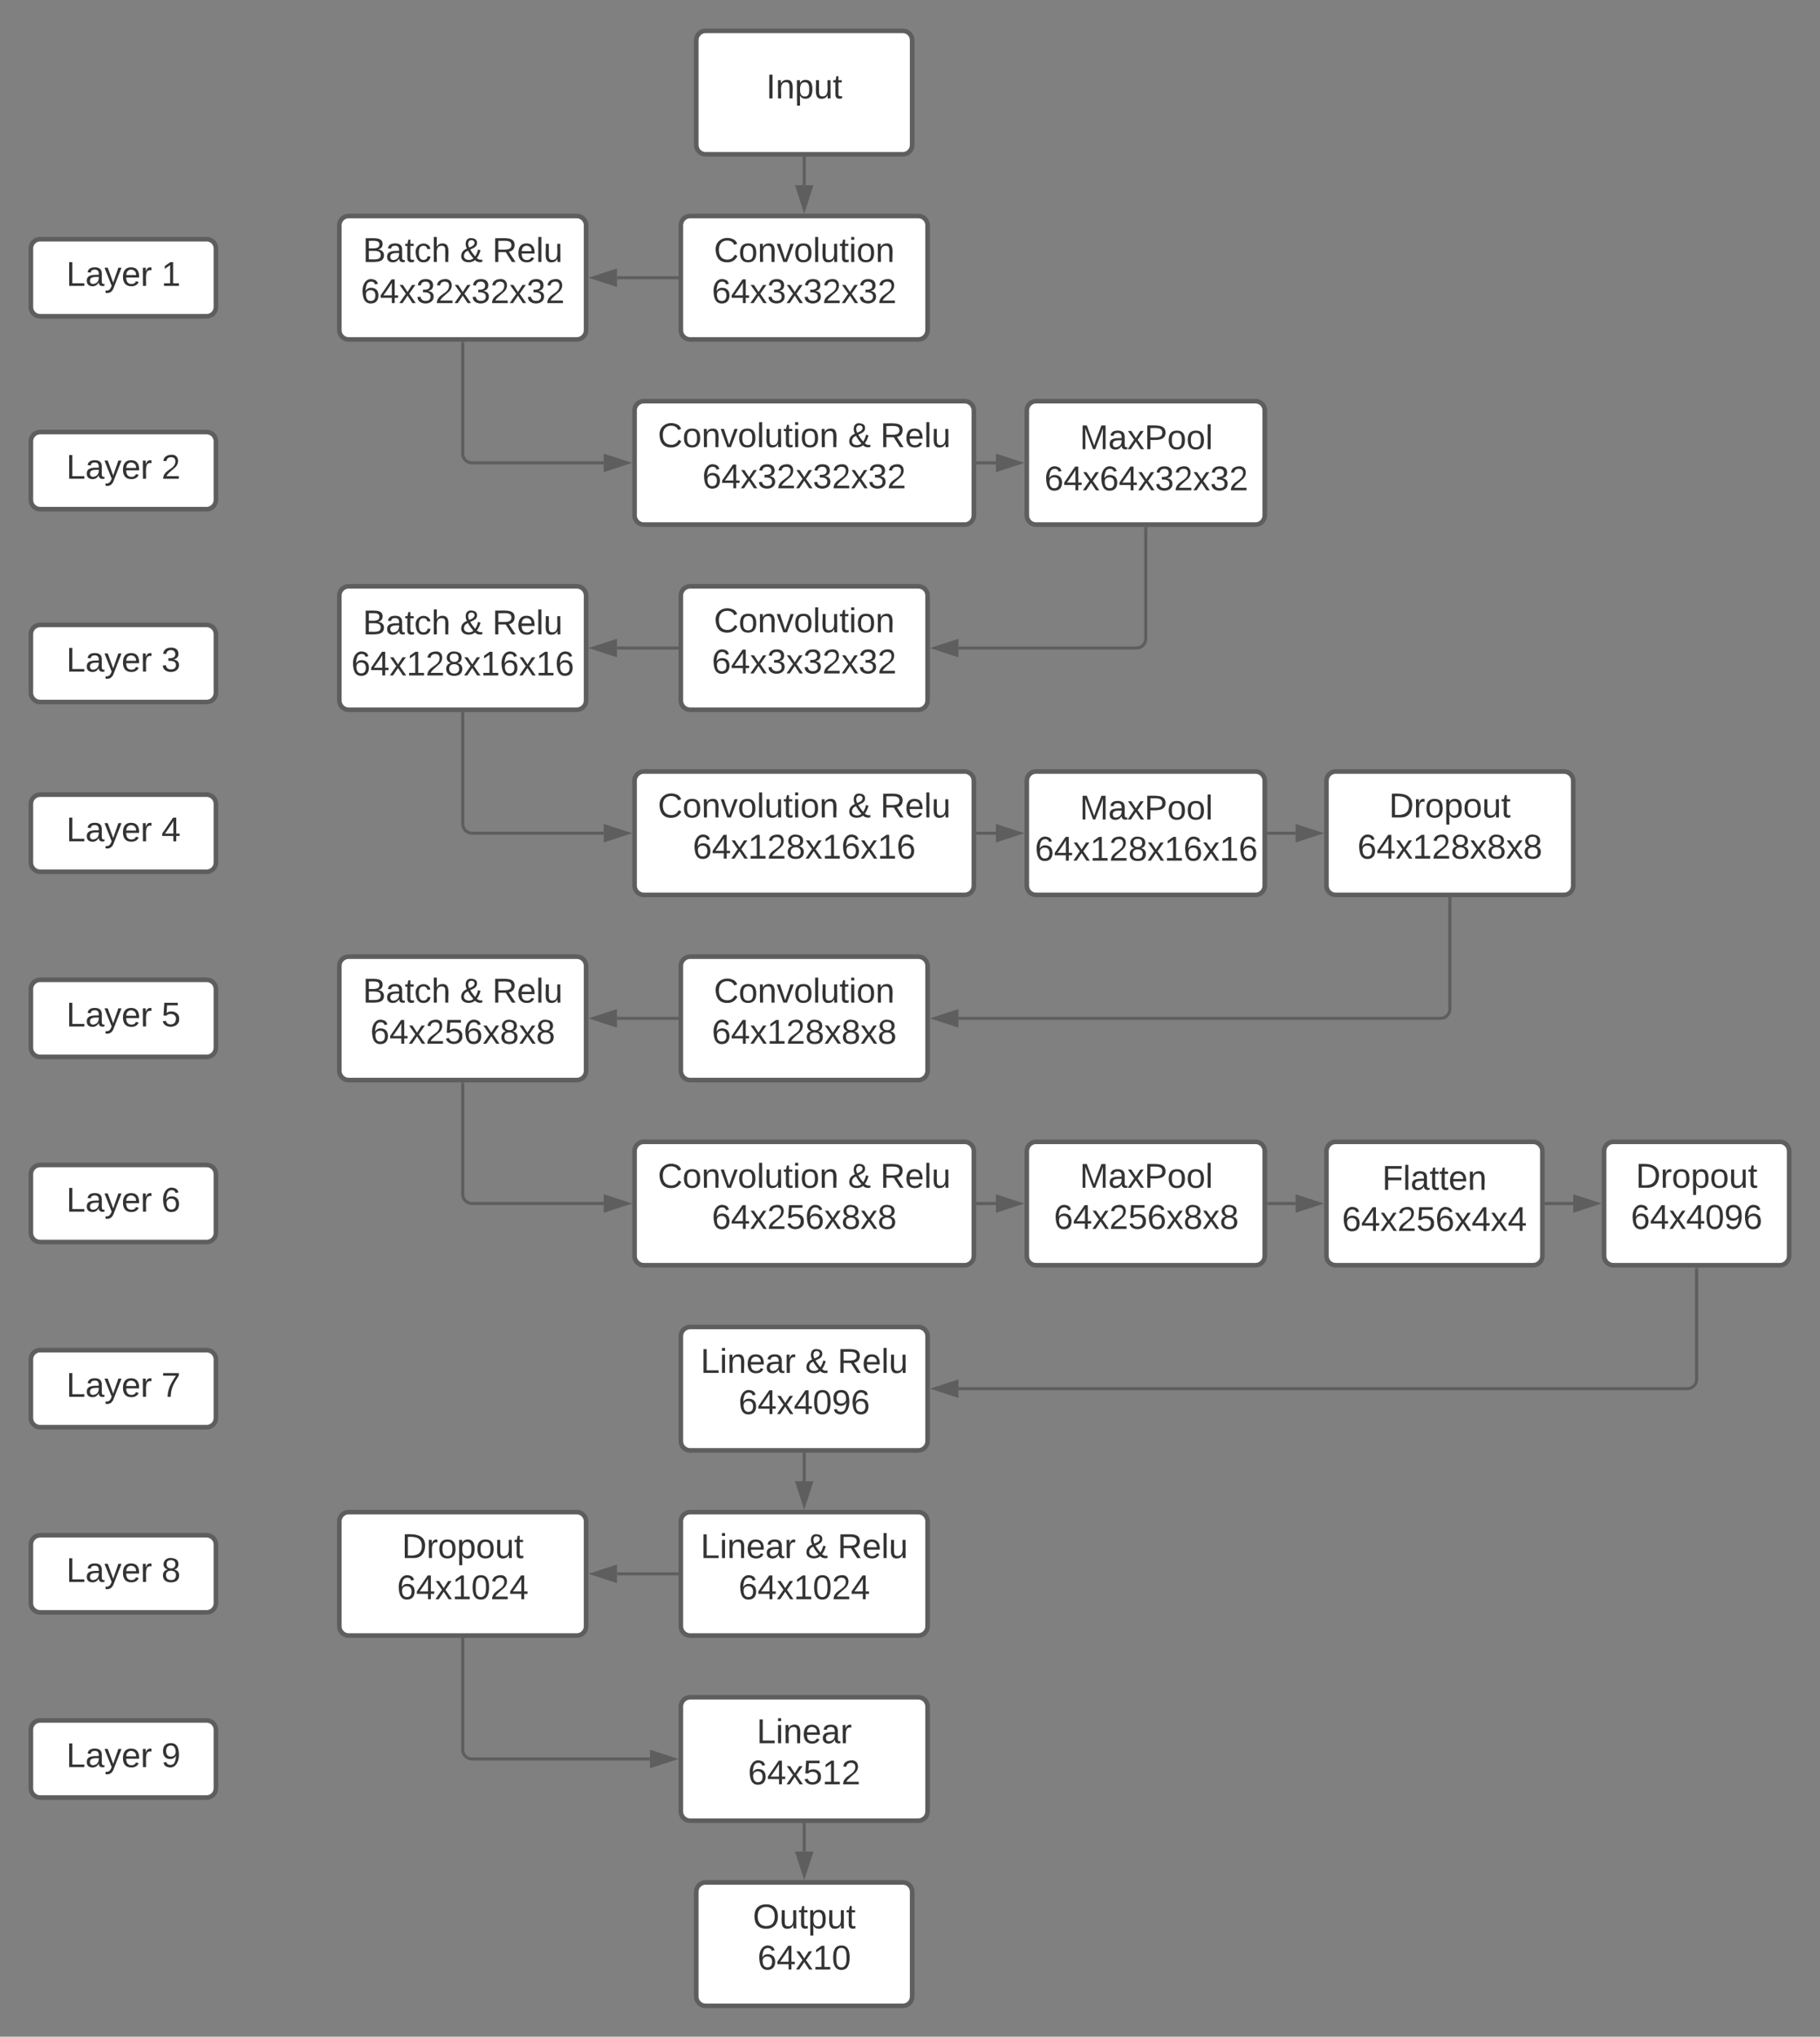 <svg xmlns="http://www.w3.org/2000/svg" xmlns:xlink="http://www.w3.org/1999/xlink" xmlns:lucid="lucid" width="1180" height="1320"><rect width="100%" height="100%" fill="#808080" stroke="none"/><g transform="translate(-71.417 -20)" lucid:page-tab-id="0_0"><path d="M522.83 46c0-3.3 2.7-6 6-6h128c3.32 0 6 2.7 6 6v68c0 3.3-2.68 6-6 6h-128c-3.3 0-6-2.7-6-6z" stroke="#5e5e5e" stroke-width="3" fill="#fff"/><use xlink:href="#a" transform="matrix(1,0,0,1,534.835,52) translate(33.309 31.778)"/><path d="M512.83 166c0-3.3 2.7-6 6-6h148c3.32 0 6 2.7 6 6v68c0 3.3-2.68 6-6 6h-148c-3.3 0-6-2.7-6-6z" stroke="#5e5e5e" stroke-width="3" fill="#fff"/><use xlink:href="#b" transform="matrix(1,0,0,1,524.835,172) translate(9.451 17.778)"/><use xlink:href="#c" transform="matrix(1,0,0,1,524.835,172) translate(8.123 44.444)"/><path d="M291.42 166c0-3.3 2.68-6 6-6h148c3.3 0 6 2.7 6 6v68c0 3.3-2.7 6-6 6h-148c-3.32 0-6-2.7-6-6z" stroke="#5e5e5e" stroke-width="3" fill="#fff"/><use xlink:href="#d" transform="matrix(1,0,0,1,303.417,172) translate(3.247 17.778)"/><use xlink:href="#e" transform="matrix(1,0,0,1,303.417,172) translate(66.21 17.778)"/><use xlink:href="#f" transform="matrix(1,0,0,1,303.417,172) translate(87.198 17.778)"/><use xlink:href="#g" transform="matrix(1,0,0,1,303.417,172) translate(1.951 44.444)"/><path d="M482.83 286c0-3.3 2.7-6 6-6h208c3.32 0 6 2.7 6 6v68c0 3.3-2.68 6-6 6h-208c-3.3 0-6-2.7-6-6z" stroke="#5e5e5e" stroke-width="3" fill="#fff"/><use xlink:href="#h" transform="matrix(1,0,0,1,494.835,292) translate(3.093 17.778)"/><use xlink:href="#e" transform="matrix(1,0,0,1,494.835,292) translate(126.364 17.778)"/><use xlink:href="#f" transform="matrix(1,0,0,1,494.835,292) translate(147.352 17.778)"/><use xlink:href="#g" transform="matrix(1,0,0,1,494.835,292) translate(31.951 44.444)"/><path d="M737.13 286c0-3.3 2.68-6 6-6h142.3c3.3 0 6 2.7 6 6v68c0 3.3-2.7 6-6 6h-142.3c-3.32 0-6-2.7-6-6z" stroke="#5e5e5e" stroke-width="3" fill="#fff"/><use xlink:href="#i" transform="matrix(1,0,0,1,749.126,292) translate(22.352 19.111)"/><use xlink:href="#j" transform="matrix(1,0,0,1,749.126,292) translate(-0.549 45.778)"/><path d="M592.83 122.5V140" stroke="#5e5e5e" stroke-width="2" fill="none"/><path d="M593.83 122.53h-2v-1.03h2z" fill="#5e5e5e"/><path d="M592.83 155.26L588.2 141h9.27z" stroke="#5e5e5e" stroke-width="2" fill="#5e5e5e"/><path d="M510.33 200h-38.9" stroke="#5e5e5e" stroke-width="2" fill="none"/><path d="M511.33 201h-1.02v-2h1.03z" fill="#5e5e5e"/><path d="M456.15 200l14.27-4.64v9.28z" stroke="#5e5e5e" stroke-width="2" fill="#5e5e5e"/><path d="M371.42 242.5V314c0 3.3 2.68 6 6 6h85.4" stroke="#5e5e5e" stroke-width="2" fill="none"/><path d="M372.42 242.53h-2v-1.03h2z" fill="#5e5e5e"/><path d="M478.1 320l-14.27 4.64v-9.28z" stroke="#5e5e5e" stroke-width="2" fill="#5e5e5e"/><path d="M291.42 406c0-3.3 2.68-6 6-6h148c3.3 0 6 2.7 6 6v68c0 3.3-2.7 6-6 6h-148c-3.32 0-6-2.7-6-6z" stroke="#5e5e5e" stroke-width="3" fill="#fff"/><use xlink:href="#d" transform="matrix(1,0,0,1,303.417,412) translate(3.247 19.111)"/><use xlink:href="#e" transform="matrix(1,0,0,1,303.417,412) translate(66.21 19.111)"/><use xlink:href="#f" transform="matrix(1,0,0,1,303.417,412) translate(87.198 19.111)"/><use xlink:href="#k" transform="matrix(1,0,0,1,303.417,412) translate(-4.222 45.778)"/><path d="M482.83 526c0-3.3 2.7-6 6-6h208c3.32 0 6 2.7 6 6v68c0 3.3-2.68 6-6 6h-208c-3.3 0-6-2.7-6-6z" stroke="#5e5e5e" stroke-width="3" fill="#fff"/><use xlink:href="#h" transform="matrix(1,0,0,1,494.835,532) translate(3.093 17.778)"/><use xlink:href="#e" transform="matrix(1,0,0,1,494.835,532) translate(126.364 17.778)"/><use xlink:href="#f" transform="matrix(1,0,0,1,494.835,532) translate(147.352 17.778)"/><use xlink:href="#k" transform="matrix(1,0,0,1,494.835,532) translate(25.778 44.444)"/><path d="M371.42 482.5V554c0 3.3 2.68 6 6 6h85.4" stroke="#5e5e5e" stroke-width="2" fill="none"/><path d="M372.42 482.53h-2v-1.03h2z" fill="#5e5e5e"/><path d="M478.1 560l-14.27 4.64v-9.28z" stroke="#5e5e5e" stroke-width="2" fill="#5e5e5e"/><path d="M737.13 526c0-3.3 2.68-6 6-6h142.3c3.3 0 6 2.7 6 6v68c0 3.3-2.7 6-6 6h-142.3c-3.32 0-6-2.7-6-6z" stroke="#5e5e5e" stroke-width="3" fill="#fff"/><use xlink:href="#i" transform="matrix(1,0,0,1,749.126,532) translate(22.352 19.111)"/><use xlink:href="#k" transform="matrix(1,0,0,1,749.126,532) translate(-6.722 45.778)"/><path d="M931.42 526c0-3.3 2.68-6 6-6h148c3.3 0 6 2.7 6 6v68c0 3.3-2.7 6-6 6h-148c-3.32 0-6-2.7-6-6z" stroke="#5e5e5e" stroke-width="3" fill="#fff"/><use xlink:href="#l" transform="matrix(1,0,0,1,943.417,532) translate(28.556 17.778)"/><use xlink:href="#m" transform="matrix(1,0,0,1,943.417,532) translate(8.123 44.444)"/><path d="M512.83 406c0-3.3 2.7-6 6-6h148c3.32 0 6 2.7 6 6v68c0 3.3-2.68 6-6 6h-148c-3.3 0-6-2.7-6-6z" stroke="#5e5e5e" stroke-width="3" fill="#fff"/><use xlink:href="#b" transform="matrix(1,0,0,1,524.835,412) translate(9.451 17.778)"/><use xlink:href="#c" transform="matrix(1,0,0,1,524.835,412) translate(8.123 44.444)"/><path d="M510.33 440h-38.9" stroke="#5e5e5e" stroke-width="2" fill="none"/><path d="M511.33 441h-1.02v-2h1.03z" fill="#5e5e5e"/><path d="M456.15 440l14.27-4.64v9.28z" stroke="#5e5e5e" stroke-width="2" fill="#5e5e5e"/><path d="M512.83 646c0-3.3 2.7-6 6-6h148c3.32 0 6 2.7 6 6v68c0 3.3-2.68 6-6 6h-148c-3.3 0-6-2.7-6-6z" stroke="#5e5e5e" stroke-width="3" fill="#fff"/><use xlink:href="#b" transform="matrix(1,0,0,1,524.835,652) translate(9.451 17.778)"/><use xlink:href="#m" transform="matrix(1,0,0,1,524.835,652) translate(8.123 44.444)"/><path d="M291.42 646c0-3.3 2.68-6 6-6h148c3.3 0 6 2.7 6 6v68c0 3.3-2.7 6-6 6h-148c-3.32 0-6-2.7-6-6z" stroke="#5e5e5e" stroke-width="3" fill="#fff"/><use xlink:href="#d" transform="matrix(1,0,0,1,303.417,652) translate(3.247 17.778)"/><use xlink:href="#e" transform="matrix(1,0,0,1,303.417,652) translate(66.21 17.778)"/><use xlink:href="#f" transform="matrix(1,0,0,1,303.417,652) translate(87.198 17.778)"/><use xlink:href="#n" transform="matrix(1,0,0,1,303.417,652) translate(8.123 44.444)"/><path d="M482.83 766c0-3.3 2.7-6 6-6h208c3.32 0 6 2.7 6 6v68c0 3.3-2.68 6-6 6h-208c-3.3 0-6-2.7-6-6z" stroke="#5e5e5e" stroke-width="3" fill="#fff"/><use xlink:href="#h" transform="matrix(1,0,0,1,494.835,772) translate(3.093 17.778)"/><use xlink:href="#e" transform="matrix(1,0,0,1,494.835,772) translate(126.364 17.778)"/><use xlink:href="#f" transform="matrix(1,0,0,1,494.835,772) translate(147.352 17.778)"/><use xlink:href="#n" transform="matrix(1,0,0,1,494.835,772) translate(38.123 44.444)"/><path d="M737.13 766c0-3.3 2.68-6 6-6h142.3c3.3 0 6 2.7 6 6v68c0 3.3-2.7 6-6 6h-142.3c-3.32 0-6-2.7-6-6z" stroke="#5e5e5e" stroke-width="3" fill="#fff"/><use xlink:href="#i" transform="matrix(1,0,0,1,749.126,772) translate(22.352 17.778)"/><use xlink:href="#n" transform="matrix(1,0,0,1,749.126,772) translate(5.623 44.444)"/><path d="M931.42 766c0-3.3 2.68-6 6-6h128c3.3 0 6 2.7 6 6v68c0 3.3-2.7 6-6 6h-128c-3.32 0-6-2.7-6-6z" stroke="#5e5e5e" stroke-width="3" fill="#fff"/><use xlink:href="#o" transform="matrix(1,0,0,1,943.417,772) translate(24.111 19.111)"/><use xlink:href="#p" transform="matrix(1,0,0,1,943.417,772) translate(-1.877 45.778)"/><path d="M512.83 886c0-3.3 2.7-6 6-6h148c3.32 0 6 2.7 6 6v68c0 3.3-2.68 6-6 6h-148c-3.3 0-6-2.7-6-6z" stroke="#5e5e5e" stroke-width="3" fill="#fff"/><use xlink:href="#q" transform="matrix(1,0,0,1,524.835,892) translate(0.84 17.778)"/><use xlink:href="#e" transform="matrix(1,0,0,1,524.835,892) translate(68.617 17.778)"/><use xlink:href="#f" transform="matrix(1,0,0,1,524.835,892) translate(89.605 17.778)"/><use xlink:href="#r" transform="matrix(1,0,0,1,524.835,892) translate(25.407 44.444)"/><path d="M1111.42 766c0-3.3 2.68-6 6-6h108c3.3 0 6 2.7 6 6v68c0 3.3-2.7 6-6 6h-108c-3.32 0-6-2.7-6-6z" stroke="#5e5e5e" stroke-width="3" fill="#fff"/><use xlink:href="#l" transform="matrix(1,0,0,1,1123.417,772) translate(8.556 17.778)"/><use xlink:href="#r" transform="matrix(1,0,0,1,1123.417,772) translate(5.407 44.444)"/><path d="M512.83 1006c0-3.3 2.7-6 6-6h148c3.32 0 6 2.7 6 6v68c0 3.3-2.68 6-6 6h-148c-3.3 0-6-2.7-6-6z" stroke="#5e5e5e" stroke-width="3" fill="#fff"/><use xlink:href="#q" transform="matrix(1,0,0,1,524.835,1012) translate(0.84 17.778)"/><use xlink:href="#e" transform="matrix(1,0,0,1,524.835,1012) translate(68.617 17.778)"/><use xlink:href="#f" transform="matrix(1,0,0,1,524.835,1012) translate(89.605 17.778)"/><use xlink:href="#s" transform="matrix(1,0,0,1,524.835,1012) translate(25.407 44.444)"/><path d="M592.83 962.5V980" stroke="#5e5e5e" stroke-width="2" fill="none"/><path d="M593.83 962.53h-2v-1.03h2z" fill="#5e5e5e"/><path d="M592.83 995.26L588.2 981h9.27z" stroke="#5e5e5e" stroke-width="2" fill="#5e5e5e"/><path d="M291.42 1006c0-3.3 2.68-6 6-6h148c3.3 0 6 2.7 6 6v68c0 3.3-2.7 6-6 6h-148c-3.32 0-6-2.7-6-6z" stroke="#5e5e5e" stroke-width="3" fill="#fff"/><use xlink:href="#l" transform="matrix(1,0,0,1,303.417,1012) translate(28.556 17.778)"/><use xlink:href="#s" transform="matrix(1,0,0,1,303.417,1012) translate(25.407 44.444)"/><path d="M510.33 1040h-38.9" stroke="#5e5e5e" stroke-width="2" fill="none"/><path d="M511.33 1041h-1.02v-2h1.03z" fill="#5e5e5e"/><path d="M456.15 1040l14.27-4.64v9.28z" stroke="#5e5e5e" stroke-width="2" fill="#5e5e5e"/><path d="M512.83 1126c0-3.3 2.7-6 6-6h148c3.32 0 6 2.7 6 6v68c0 3.3-2.68 6-6 6h-148c-3.3 0-6-2.7-6-6z" stroke="#5e5e5e" stroke-width="3" fill="#fff"/><use xlink:href="#t" transform="matrix(1,0,0,1,524.835,1132) translate(37.198 17.778)"/><use xlink:href="#u" transform="matrix(1,0,0,1,524.835,1132) translate(31.58 44.444)"/><path d="M371.42 1082.5v71.5c0 3.3 2.68 6 6 6h115.4" stroke="#5e5e5e" stroke-width="2" fill="none"/><path d="M372.42 1082.53h-2v-1.03h2z" fill="#5e5e5e"/><path d="M508.1 1160l-14.27 4.64v-9.28z" stroke="#5e5e5e" stroke-width="2" fill="#5e5e5e"/><path d="M522.83 1246c0-3.3 2.7-6 6-6h128c3.32 0 6 2.7 6 6v68c0 3.3-2.68 6-6 6h-128c-3.3 0-6-2.7-6-6z" stroke="#5e5e5e" stroke-width="3" fill="#fff"/><use xlink:href="#v" transform="matrix(1,0,0,1,534.835,1252) translate(24.667 17.778)"/><use xlink:href="#w" transform="matrix(1,0,0,1,534.835,1252) translate(27.753 44.444)"/><path d="M592.83 1202.5v17.5" stroke="#5e5e5e" stroke-width="2" fill="none"/><path d="M593.83 1202.53h-2v-1.03h2z" fill="#5e5e5e"/><path d="M592.83 1235.26L588.2 1221h9.27z" stroke="#5e5e5e" stroke-width="2" fill="#5e5e5e"/><path d="M705.33 320h11.8" stroke="#5e5e5e" stroke-width="2" fill="none"/><path d="M705.36 321h-1.03v-2h1.03z" fill="#5e5e5e"/><path d="M732.4 320l-14.28 4.64v-9.28z" stroke="#5e5e5e" stroke-width="2" fill="#5e5e5e"/><path d="M705.33 560h11.8" stroke="#5e5e5e" stroke-width="2" fill="none"/><path d="M705.36 561h-1.03v-2h1.03z" fill="#5e5e5e"/><path d="M732.4 560l-14.28 4.64v-9.28z" stroke="#5e5e5e" stroke-width="2" fill="#5e5e5e"/><path d="M893.92 560h17.5" stroke="#5e5e5e" stroke-width="2" fill="none"/><path d="M893.94 561h-1.02v-2h1.02z" fill="#5e5e5e"/><path d="M926.68 560l-14.26 4.64v-9.28z" stroke="#5e5e5e" stroke-width="2" fill="#5e5e5e"/><path d="M1011.42 602.5V674c0 3.3-2.7 6-6 6H692.84" stroke="#5e5e5e" stroke-width="2" fill="none"/><path d="M1012.42 602.53h-2v-1.03h2z" fill="#5e5e5e"/><path d="M677.57 680l14.27-4.64v9.28z" stroke="#5e5e5e" stroke-width="2" fill="#5e5e5e"/><path d="M510.33 680h-38.9" stroke="#5e5e5e" stroke-width="2" fill="none"/><path d="M511.33 681h-1.02v-2h1.03z" fill="#5e5e5e"/><path d="M456.15 680l14.27-4.64v9.28z" stroke="#5e5e5e" stroke-width="2" fill="#5e5e5e"/><path d="M371.42 722.5V794c0 3.3 2.68 6 6 6h85.4" stroke="#5e5e5e" stroke-width="2" fill="none"/><path d="M372.42 722.53h-2v-1.03h2z" fill="#5e5e5e"/><path d="M478.1 800l-14.27 4.64v-9.28z" stroke="#5e5e5e" stroke-width="2" fill="#5e5e5e"/><path d="M705.33 800h11.8" stroke="#5e5e5e" stroke-width="2" fill="none"/><path d="M705.36 801h-1.03v-2h1.03z" fill="#5e5e5e"/><path d="M732.4 800l-14.28 4.64v-9.28z" stroke="#5e5e5e" stroke-width="2" fill="#5e5e5e"/><path d="M893.92 800h17.5" stroke="#5e5e5e" stroke-width="2" fill="none"/><path d="M893.94 801h-1.02v-2h1.02z" fill="#5e5e5e"/><path d="M926.68 800l-14.26 4.64v-9.28z" stroke="#5e5e5e" stroke-width="2" fill="#5e5e5e"/><path d="M1171.42 842.5V914c0 3.3-2.7 6-6 6H692.84" stroke="#5e5e5e" stroke-width="2" fill="none"/><path d="M1172.42 842.53h-2v-1.03h2z" fill="#5e5e5e"/><path d="M677.57 920l14.27-4.64v9.28z" stroke="#5e5e5e" stroke-width="2" fill="#5e5e5e"/><path d="M814.27 362.5V434c0 3.3-2.68 6-6 6H692.84" stroke="#5e5e5e" stroke-width="2" fill="none"/><path d="M815.27 362.53h-2v-1.03h2z" fill="#5e5e5e"/><path d="M677.57 440l14.27-4.64v9.28z" stroke="#5e5e5e" stroke-width="2" fill="#5e5e5e"/><path d="M1073.92 800h17.5" stroke="#5e5e5e" stroke-width="2" fill="none"/><path d="M1073.94 801h-1.02v-2h1.02z" fill="#5e5e5e"/><path d="M1106.68 800l-14.26 4.64v-9.28z" stroke="#5e5e5e" stroke-width="2" fill="#5e5e5e"/><path d="M91.42 181c0-3.3 2.68-6 6-6h108c3.3 0 6 2.7 6 6v38c0 3.3-2.7 6-6 6h-108c-3.32 0-6-2.7-6-6z" stroke="#5e5e5e" stroke-width="3" fill="#fff"/><g><use xlink:href="#x" transform="matrix(1,0,0,1,96.417,180) translate(17.994 25.278)"/><use xlink:href="#y" transform="matrix(1,0,0,1,96.417,180) translate(79.66 25.278)"/></g><path d="M91.42 306c0-3.3 2.68-6 6-6h108c3.3 0 6 2.7 6 6v38c0 3.3-2.7 6-6 6h-108c-3.32 0-6-2.7-6-6z" stroke="#5e5e5e" stroke-width="3" fill="#fff"/><g><use xlink:href="#x" transform="matrix(1,0,0,1,96.417,305) translate(17.994 25.278)"/><use xlink:href="#z" transform="matrix(1,0,0,1,96.417,305) translate(79.66 25.278)"/></g><path d="M91.42 431c0-3.3 2.68-6 6-6h108c3.3 0 6 2.7 6 6v38c0 3.3-2.7 6-6 6h-108c-3.32 0-6-2.7-6-6z" stroke="#5e5e5e" stroke-width="3" fill="#fff"/><g><use xlink:href="#x" transform="matrix(1,0,0,1,96.417,430) translate(17.994 25.278)"/><use xlink:href="#A" transform="matrix(1,0,0,1,96.417,430) translate(79.66 25.278)"/></g><path d="M91.42 541c0-3.3 2.68-6 6-6h108c3.3 0 6 2.7 6 6v38c0 3.3-2.7 6-6 6h-108c-3.32 0-6-2.7-6-6z" stroke="#5e5e5e" stroke-width="3" fill="#fff"/><g><use xlink:href="#x" transform="matrix(1,0,0,1,96.417,540) translate(17.994 25.278)"/><use xlink:href="#B" transform="matrix(1,0,0,1,96.417,540) translate(79.66 25.278)"/></g><path d="M91.42 661c0-3.3 2.68-6 6-6h108c3.3 0 6 2.7 6 6v38c0 3.3-2.7 6-6 6h-108c-3.32 0-6-2.7-6-6z" stroke="#5e5e5e" stroke-width="3" fill="#fff"/><g><use xlink:href="#x" transform="matrix(1,0,0,1,96.417,660) translate(17.994 25.278)"/><use xlink:href="#C" transform="matrix(1,0,0,1,96.417,660) translate(79.66 25.278)"/></g><path d="M91.42 781c0-3.3 2.68-6 6-6h108c3.3 0 6 2.7 6 6v38c0 3.3-2.7 6-6 6h-108c-3.32 0-6-2.7-6-6z" stroke="#5e5e5e" stroke-width="3" fill="#fff"/><g><use xlink:href="#x" transform="matrix(1,0,0,1,96.417,780) translate(17.994 25.278)"/><use xlink:href="#D" transform="matrix(1,0,0,1,96.417,780) translate(79.66 25.278)"/></g><path d="M91.42 901c0-3.3 2.68-6 6-6h108c3.3 0 6 2.7 6 6v38c0 3.3-2.7 6-6 6h-108c-3.32 0-6-2.7-6-6z" stroke="#5e5e5e" stroke-width="3" fill="#fff"/><g><use xlink:href="#x" transform="matrix(1,0,0,1,96.417,900) translate(17.994 25.278)"/><use xlink:href="#E" transform="matrix(1,0,0,1,96.417,900) translate(79.66 25.278)"/></g><path d="M91.42 1021c0-3.3 2.68-6 6-6h108c3.3 0 6 2.7 6 6v38c0 3.3-2.7 6-6 6h-108c-3.32 0-6-2.7-6-6z" stroke="#5e5e5e" stroke-width="3" fill="#fff"/><g><use xlink:href="#x" transform="matrix(1,0,0,1,96.417,1020) translate(17.994 25.278)"/><use xlink:href="#F" transform="matrix(1,0,0,1,96.417,1020) translate(79.66 25.278)"/></g><path d="M91.42 1141c0-3.3 2.68-6 6-6h108c3.3 0 6 2.7 6 6v38c0 3.3-2.7 6-6 6h-108c-3.32 0-6-2.7-6-6z" stroke="#5e5e5e" stroke-width="3" fill="#fff"/><g><use xlink:href="#x" transform="matrix(1,0,0,1,96.417,1140) translate(17.994 25.278)"/><use xlink:href="#G" transform="matrix(1,0,0,1,96.417,1140) translate(79.66 25.278)"/></g><defs><path fill="#333" d="M33 0v-248h34V0H33" id="H"/><path fill="#333" d="M117-194c89-4 53 116 60 194h-32v-121c0-31-8-49-39-48C34-167 62-67 57 0H25l-1-190h30c1 10-1 24 2 32 11-22 29-35 61-36" id="I"/><path fill="#333" d="M115-194c55 1 70 41 70 98S169 2 115 4C84 4 66-9 55-30l1 105H24l-1-265h31l2 30c10-21 28-34 59-34zm-8 174c40 0 45-34 45-75s-6-73-45-74c-42 0-51 32-51 76 0 43 10 73 51 73" id="J"/><path fill="#333" d="M84 4C-5 8 30-112 23-190h32v120c0 31 7 50 39 49 72-2 45-101 50-169h31l1 190h-30c-1-10 1-25-2-33-11 22-28 36-60 37" id="K"/><path fill="#333" d="M59-47c-2 24 18 29 38 22v24C64 9 27 4 27-40v-127H5v-23h24l9-43h21v43h35v23H59v120" id="L"/><g id="a"><use transform="matrix(0.062,0,0,0.062,0,0)" xlink:href="#H"/><use transform="matrix(0.062,0,0,0.062,6.173,0)" xlink:href="#I"/><use transform="matrix(0.062,0,0,0.062,18.519,0)" xlink:href="#J"/><use transform="matrix(0.062,0,0,0.062,30.864,0)" xlink:href="#K"/><use transform="matrix(0.062,0,0,0.062,43.21,0)" xlink:href="#L"/></g><path fill="#333" d="M212-179c-10-28-35-45-73-45-59 0-87 40-87 99 0 60 29 101 89 101 43 0 62-24 78-52l27 14C228-24 195 4 139 4 59 4 22-46 18-125c-6-104 99-153 187-111 19 9 31 26 39 46" id="M"/><path fill="#333" d="M100-194c62-1 85 37 85 99 1 63-27 99-86 99S16-35 15-95c0-66 28-99 85-99zM99-20c44 1 53-31 53-75 0-43-8-75-51-75s-53 32-53 75 10 74 51 75" id="N"/><path fill="#333" d="M108 0H70L1-190h34L89-25l56-165h34" id="O"/><path fill="#333" d="M24 0v-261h32V0H24" id="P"/><path fill="#333" d="M24-231v-30h32v30H24zM24 0v-190h32V0H24" id="Q"/><g id="b"><use transform="matrix(0.062,0,0,0.062,0,0)" xlink:href="#M"/><use transform="matrix(0.062,0,0,0.062,15.988,0)" xlink:href="#N"/><use transform="matrix(0.062,0,0,0.062,28.333,0)" xlink:href="#I"/><use transform="matrix(0.062,0,0,0.062,40.679,0)" xlink:href="#O"/><use transform="matrix(0.062,0,0,0.062,51.79,0)" xlink:href="#N"/><use transform="matrix(0.062,0,0,0.062,64.136,0)" xlink:href="#P"/><use transform="matrix(0.062,0,0,0.062,69.012,0)" xlink:href="#K"/><use transform="matrix(0.062,0,0,0.062,81.358,0)" xlink:href="#L"/><use transform="matrix(0.062,0,0,0.062,87.531,0)" xlink:href="#Q"/><use transform="matrix(0.062,0,0,0.062,92.407,0)" xlink:href="#N"/><use transform="matrix(0.062,0,0,0.062,104.753,0)" xlink:href="#I"/></g><path fill="#333" d="M110-160c48 1 74 30 74 79 0 53-28 85-80 85-65 0-83-55-86-122-5-90 50-162 133-122 14 7 22 21 27 39l-31 6c-5-40-67-38-82-6-9 19-15 44-15 74 11-20 30-34 60-33zm-7 138c34 0 49-23 49-58s-16-56-50-56c-29 0-50 16-49 49 1 36 15 65 50 65" id="R"/><path fill="#333" d="M155-56V0h-30v-56H8v-25l114-167h33v167h35v25h-35zm-30-156c-27 46-58 90-88 131h88v-131" id="S"/><path fill="#333" d="M141 0L90-78 38 0H4l68-98-65-92h35l48 74 47-74h35l-64 92 68 98h-35" id="T"/><path fill="#333" d="M126-127c33 6 58 20 58 59 0 88-139 92-164 29-3-8-5-16-6-25l32-3c6 27 21 44 54 44 32 0 52-15 52-46 0-38-36-46-79-43v-28c39 1 72-4 72-42 0-27-17-43-46-43-28 0-47 15-49 41l-32-3c6-42 35-63 81-64 48-1 79 21 79 65 0 36-21 52-52 59" id="U"/><path fill="#333" d="M101-251c82-7 93 87 43 132L82-64C71-53 59-42 53-27h129V0H18c2-99 128-94 128-182 0-28-16-43-45-43s-46 15-49 41l-32-3c6-41 34-60 81-64" id="V"/><g id="c"><use transform="matrix(0.062,0,0,0.062,0,0)" xlink:href="#R"/><use transform="matrix(0.062,0,0,0.062,12.346,0)" xlink:href="#S"/><use transform="matrix(0.062,0,0,0.062,24.691,0)" xlink:href="#T"/><use transform="matrix(0.062,0,0,0.062,35.802,0)" xlink:href="#U"/><use transform="matrix(0.062,0,0,0.062,48.148,0)" xlink:href="#T"/><use transform="matrix(0.062,0,0,0.062,59.259,0)" xlink:href="#U"/><use transform="matrix(0.062,0,0,0.062,71.605,0)" xlink:href="#V"/><use transform="matrix(0.062,0,0,0.062,83.951,0)" xlink:href="#T"/><use transform="matrix(0.062,0,0,0.062,95.062,0)" xlink:href="#U"/><use transform="matrix(0.062,0,0,0.062,107.407,0)" xlink:href="#V"/></g><path fill="#333" d="M160-131c35 5 61 23 61 61C221 17 115-2 30 0v-248c76 3 177-17 177 60 0 33-19 50-47 57zm-97-11c50-1 110 9 110-42 0-47-63-36-110-37v79zm0 115c55-2 124 14 124-45 0-56-70-42-124-44v89" id="W"/><path fill="#333" d="M141-36C126-15 110 5 73 4 37 3 15-17 15-53c-1-64 63-63 125-63 3-35-9-54-41-54-24 1-41 7-42 31l-33-3c5-37 33-52 76-52 45 0 72 20 72 64v82c-1 20 7 32 28 27v20c-31 9-61-2-59-35zM48-53c0 20 12 33 32 33 41-3 63-29 60-74-43 2-92-5-92 41" id="X"/><path fill="#333" d="M96-169c-40 0-48 33-48 73s9 75 48 75c24 0 41-14 43-38l32 2c-6 37-31 61-74 61-59 0-76-41-82-99-10-93 101-131 147-64 4 7 5 14 7 22l-32 3c-4-21-16-35-41-35" id="Y"/><path fill="#333" d="M106-169C34-169 62-67 57 0H25v-261h32l-1 103c12-21 28-36 61-36 89 0 53 116 60 194h-32v-121c2-32-8-49-39-48" id="Z"/><g id="d"><use transform="matrix(0.062,0,0,0.062,0,0)" xlink:href="#W"/><use transform="matrix(0.062,0,0,0.062,14.815,0)" xlink:href="#X"/><use transform="matrix(0.062,0,0,0.062,27.16,0)" xlink:href="#L"/><use transform="matrix(0.062,0,0,0.062,33.333,0)" xlink:href="#Y"/><use transform="matrix(0.062,0,0,0.062,44.444,0)" xlink:href="#Z"/></g><path fill="#333" d="M234-2c-28 10-62 0-77-18C117 19 8 12 13-65c3-43 29-61 60-76-25-40-17-114 47-108 35 3 59 15 59 50 0 44-40 53-71 69 14 26 32 50 51 72 14-21 24-43 30-72l26 8c-9 33-21 57-38 82 13 13 33 22 57 15v23zM97-151c25-10 52-18 56-48-1-18-13-29-33-29-42 0-39 50-23 77zM42-66c-3 51 71 58 98 28-20-24-41-51-56-80-23 10-40 24-42 52" id="aa"/><use transform="matrix(0.062,0,0,0.062,0,0)" xlink:href="#aa" id="e"/><path fill="#333" d="M233-177c-1 41-23 64-60 70L243 0h-38l-65-103H63V0H30v-248c88 3 205-21 203 71zM63-129c60-2 137 13 137-47 0-61-80-42-137-45v92" id="ab"/><path fill="#333" d="M100-194c63 0 86 42 84 106H49c0 40 14 67 53 68 26 1 43-12 49-29l28 8c-11 28-37 45-77 45C44 4 14-33 15-96c1-61 26-98 85-98zm52 81c6-60-76-77-97-28-3 7-6 17-6 28h103" id="ac"/><g id="f"><use transform="matrix(0.062,0,0,0.062,0,0)" xlink:href="#ab"/><use transform="matrix(0.062,0,0,0.062,15.988,0)" xlink:href="#ac"/><use transform="matrix(0.062,0,0,0.062,28.333,0)" xlink:href="#P"/><use transform="matrix(0.062,0,0,0.062,33.21,0)" xlink:href="#K"/></g><g id="g"><use transform="matrix(0.062,0,0,0.062,0,0)" xlink:href="#R"/><use transform="matrix(0.062,0,0,0.062,12.346,0)" xlink:href="#S"/><use transform="matrix(0.062,0,0,0.062,24.691,0)" xlink:href="#T"/><use transform="matrix(0.062,0,0,0.062,35.802,0)" xlink:href="#U"/><use transform="matrix(0.062,0,0,0.062,48.148,0)" xlink:href="#V"/><use transform="matrix(0.062,0,0,0.062,60.494,0)" xlink:href="#T"/><use transform="matrix(0.062,0,0,0.062,71.605,0)" xlink:href="#U"/><use transform="matrix(0.062,0,0,0.062,83.951,0)" xlink:href="#V"/><use transform="matrix(0.062,0,0,0.062,96.296,0)" xlink:href="#T"/><use transform="matrix(0.062,0,0,0.062,107.407,0)" xlink:href="#U"/><use transform="matrix(0.062,0,0,0.062,119.753,0)" xlink:href="#V"/></g><g id="h"><use transform="matrix(0.062,0,0,0.062,0,0)" xlink:href="#M"/><use transform="matrix(0.062,0,0,0.062,15.988,0)" xlink:href="#N"/><use transform="matrix(0.062,0,0,0.062,28.333,0)" xlink:href="#I"/><use transform="matrix(0.062,0,0,0.062,40.679,0)" xlink:href="#O"/><use transform="matrix(0.062,0,0,0.062,51.79,0)" xlink:href="#N"/><use transform="matrix(0.062,0,0,0.062,64.136,0)" xlink:href="#P"/><use transform="matrix(0.062,0,0,0.062,69.012,0)" xlink:href="#K"/><use transform="matrix(0.062,0,0,0.062,81.358,0)" xlink:href="#L"/><use transform="matrix(0.062,0,0,0.062,87.531,0)" xlink:href="#Q"/><use transform="matrix(0.062,0,0,0.062,92.407,0)" xlink:href="#N"/><use transform="matrix(0.062,0,0,0.062,104.753,0)" xlink:href="#I"/></g><path fill="#333" d="M240 0l2-218c-23 76-54 145-80 218h-23L58-218 59 0H30v-248h44l77 211c21-75 51-140 76-211h43V0h-30" id="ad"/><path fill="#333" d="M30-248c87 1 191-15 191 75 0 78-77 80-158 76V0H30v-248zm33 125c57 0 124 11 124-50 0-59-68-47-124-48v98" id="ae"/><g id="i"><use transform="matrix(0.062,0,0,0.062,0,0)" xlink:href="#ad"/><use transform="matrix(0.062,0,0,0.062,18.457,0)" xlink:href="#X"/><use transform="matrix(0.062,0,0,0.062,30.802,0)" xlink:href="#T"/><use transform="matrix(0.062,0,0,0.062,41.914,0)" xlink:href="#ae"/><use transform="matrix(0.062,0,0,0.062,56.728,0)" xlink:href="#N"/><use transform="matrix(0.062,0,0,0.062,69.074,0)" xlink:href="#N"/><use transform="matrix(0.062,0,0,0.062,81.42,0)" xlink:href="#P"/></g><g id="j"><use transform="matrix(0.062,0,0,0.062,0,0)" xlink:href="#R"/><use transform="matrix(0.062,0,0,0.062,12.346,0)" xlink:href="#S"/><use transform="matrix(0.062,0,0,0.062,24.691,0)" xlink:href="#T"/><use transform="matrix(0.062,0,0,0.062,35.802,0)" xlink:href="#R"/><use transform="matrix(0.062,0,0,0.062,48.148,0)" xlink:href="#S"/><use transform="matrix(0.062,0,0,0.062,60.494,0)" xlink:href="#T"/><use transform="matrix(0.062,0,0,0.062,71.605,0)" xlink:href="#U"/><use transform="matrix(0.062,0,0,0.062,83.951,0)" xlink:href="#V"/><use transform="matrix(0.062,0,0,0.062,96.296,0)" xlink:href="#T"/><use transform="matrix(0.062,0,0,0.062,107.407,0)" xlink:href="#U"/><use transform="matrix(0.062,0,0,0.062,119.753,0)" xlink:href="#V"/></g><path fill="#333" d="M27 0v-27h64v-190l-56 39v-29l58-41h29v221h61V0H27" id="af"/><path fill="#333" d="M134-131c28 9 52 24 51 62-1 50-34 73-85 73S17-19 16-69c0-36 21-54 49-61-75-25-45-126 34-121 46 3 78 18 79 63 0 33-17 51-44 57zm-34-11c31 1 46-15 46-44 0-28-17-43-47-42-29 0-46 13-45 42 1 28 16 44 46 44zm1 122c35 0 51-18 51-52 0-30-18-46-53-46-33 0-51 17-51 47 0 34 19 51 53 51" id="ag"/><g id="k"><use transform="matrix(0.062,0,0,0.062,0,0)" xlink:href="#R"/><use transform="matrix(0.062,0,0,0.062,12.346,0)" xlink:href="#S"/><use transform="matrix(0.062,0,0,0.062,24.691,0)" xlink:href="#T"/><use transform="matrix(0.062,0,0,0.062,35.802,0)" xlink:href="#af"/><use transform="matrix(0.062,0,0,0.062,48.148,0)" xlink:href="#V"/><use transform="matrix(0.062,0,0,0.062,60.494,0)" xlink:href="#ag"/><use transform="matrix(0.062,0,0,0.062,72.84,0)" xlink:href="#T"/><use transform="matrix(0.062,0,0,0.062,83.951,0)" xlink:href="#af"/><use transform="matrix(0.062,0,0,0.062,96.296,0)" xlink:href="#R"/><use transform="matrix(0.062,0,0,0.062,108.642,0)" xlink:href="#T"/><use transform="matrix(0.062,0,0,0.062,119.753,0)" xlink:href="#af"/><use transform="matrix(0.062,0,0,0.062,132.099,0)" xlink:href="#R"/></g><path fill="#333" d="M30-248c118-7 216 8 213 122C240-48 200 0 122 0H30v-248zM63-27c89 8 146-16 146-99s-60-101-146-95v194" id="ah"/><path fill="#333" d="M114-163C36-179 61-72 57 0H25l-1-190h30c1 12-1 29 2 39 6-27 23-49 58-41v29" id="ai"/><g id="l"><use transform="matrix(0.062,0,0,0.062,0,0)" xlink:href="#ah"/><use transform="matrix(0.062,0,0,0.062,15.988,0)" xlink:href="#ai"/><use transform="matrix(0.062,0,0,0.062,23.333,0)" xlink:href="#N"/><use transform="matrix(0.062,0,0,0.062,35.679,0)" xlink:href="#J"/><use transform="matrix(0.062,0,0,0.062,48.025,0)" xlink:href="#N"/><use transform="matrix(0.062,0,0,0.062,60.37,0)" xlink:href="#K"/><use transform="matrix(0.062,0,0,0.062,72.716,0)" xlink:href="#L"/></g><g id="m"><use transform="matrix(0.062,0,0,0.062,0,0)" xlink:href="#R"/><use transform="matrix(0.062,0,0,0.062,12.346,0)" xlink:href="#S"/><use transform="matrix(0.062,0,0,0.062,24.691,0)" xlink:href="#T"/><use transform="matrix(0.062,0,0,0.062,35.802,0)" xlink:href="#af"/><use transform="matrix(0.062,0,0,0.062,48.148,0)" xlink:href="#V"/><use transform="matrix(0.062,0,0,0.062,60.494,0)" xlink:href="#ag"/><use transform="matrix(0.062,0,0,0.062,72.84,0)" xlink:href="#T"/><use transform="matrix(0.062,0,0,0.062,83.951,0)" xlink:href="#ag"/><use transform="matrix(0.062,0,0,0.062,96.296,0)" xlink:href="#T"/><use transform="matrix(0.062,0,0,0.062,107.407,0)" xlink:href="#ag"/></g><path fill="#333" d="M54-142c48-35 137-8 131 61C196 18 31 33 14-55l32-4c7 23 22 37 52 37 35-1 51-22 54-58 4-55-73-65-99-34H22l8-134h141v27H59" id="aj"/><g id="n"><use transform="matrix(0.062,0,0,0.062,0,0)" xlink:href="#R"/><use transform="matrix(0.062,0,0,0.062,12.346,0)" xlink:href="#S"/><use transform="matrix(0.062,0,0,0.062,24.691,0)" xlink:href="#T"/><use transform="matrix(0.062,0,0,0.062,35.802,0)" xlink:href="#V"/><use transform="matrix(0.062,0,0,0.062,48.148,0)" xlink:href="#aj"/><use transform="matrix(0.062,0,0,0.062,60.494,0)" xlink:href="#R"/><use transform="matrix(0.062,0,0,0.062,72.84,0)" xlink:href="#T"/><use transform="matrix(0.062,0,0,0.062,83.951,0)" xlink:href="#ag"/><use transform="matrix(0.062,0,0,0.062,96.296,0)" xlink:href="#T"/><use transform="matrix(0.062,0,0,0.062,107.407,0)" xlink:href="#ag"/></g><path fill="#333" d="M63-220v92h138v28H63V0H30v-248h175v28H63" id="ak"/><g id="o"><use transform="matrix(0.062,0,0,0.062,0,0)" xlink:href="#ak"/><use transform="matrix(0.062,0,0,0.062,13.519,0)" xlink:href="#P"/><use transform="matrix(0.062,0,0,0.062,18.395,0)" xlink:href="#X"/><use transform="matrix(0.062,0,0,0.062,30.741,0)" xlink:href="#L"/><use transform="matrix(0.062,0,0,0.062,36.914,0)" xlink:href="#L"/><use transform="matrix(0.062,0,0,0.062,43.086,0)" xlink:href="#ac"/><use transform="matrix(0.062,0,0,0.062,55.432,0)" xlink:href="#I"/></g><g id="p"><use transform="matrix(0.062,0,0,0.062,0,0)" xlink:href="#R"/><use transform="matrix(0.062,0,0,0.062,12.346,0)" xlink:href="#S"/><use transform="matrix(0.062,0,0,0.062,24.691,0)" xlink:href="#T"/><use transform="matrix(0.062,0,0,0.062,35.802,0)" xlink:href="#V"/><use transform="matrix(0.062,0,0,0.062,48.148,0)" xlink:href="#aj"/><use transform="matrix(0.062,0,0,0.062,60.494,0)" xlink:href="#R"/><use transform="matrix(0.062,0,0,0.062,72.84,0)" xlink:href="#T"/><use transform="matrix(0.062,0,0,0.062,83.951,0)" xlink:href="#S"/><use transform="matrix(0.062,0,0,0.062,96.296,0)" xlink:href="#T"/><use transform="matrix(0.062,0,0,0.062,107.407,0)" xlink:href="#S"/></g><path fill="#333" d="M30 0v-248h33v221h125V0H30" id="al"/><g id="q"><use transform="matrix(0.062,0,0,0.062,0,0)" xlink:href="#al"/><use transform="matrix(0.062,0,0,0.062,12.346,0)" xlink:href="#Q"/><use transform="matrix(0.062,0,0,0.062,17.222,0)" xlink:href="#I"/><use transform="matrix(0.062,0,0,0.062,29.568,0)" xlink:href="#ac"/><use transform="matrix(0.062,0,0,0.062,41.914,0)" xlink:href="#X"/><use transform="matrix(0.062,0,0,0.062,54.259,0)" xlink:href="#ai"/></g><path fill="#333" d="M101-251c68 0 85 55 85 127S166 4 100 4C33 4 14-52 14-124c0-73 17-127 87-127zm-1 229c47 0 54-49 54-102s-4-102-53-102c-51 0-55 48-55 102 0 53 5 102 54 102" id="am"/><path fill="#333" d="M99-251c64 0 84 50 84 122C183-37 130 33 47-8c-14-7-20-23-25-40l30-5c6 39 69 39 84 7 9-19 16-44 16-74-10 22-31 35-62 35-49 0-73-33-73-83 0-54 28-83 82-83zm-1 141c31-1 51-18 51-49 0-36-14-67-51-67-34 0-49 23-49 58 0 34 15 58 49 58" id="an"/><g id="r"><use transform="matrix(0.062,0,0,0.062,0,0)" xlink:href="#R"/><use transform="matrix(0.062,0,0,0.062,12.346,0)" xlink:href="#S"/><use transform="matrix(0.062,0,0,0.062,24.691,0)" xlink:href="#T"/><use transform="matrix(0.062,0,0,0.062,35.802,0)" xlink:href="#S"/><use transform="matrix(0.062,0,0,0.062,48.148,0)" xlink:href="#am"/><use transform="matrix(0.062,0,0,0.062,60.494,0)" xlink:href="#an"/><use transform="matrix(0.062,0,0,0.062,72.84,0)" xlink:href="#R"/></g><g id="s"><use transform="matrix(0.062,0,0,0.062,0,0)" xlink:href="#R"/><use transform="matrix(0.062,0,0,0.062,12.346,0)" xlink:href="#S"/><use transform="matrix(0.062,0,0,0.062,24.691,0)" xlink:href="#T"/><use transform="matrix(0.062,0,0,0.062,35.802,0)" xlink:href="#af"/><use transform="matrix(0.062,0,0,0.062,48.148,0)" xlink:href="#am"/><use transform="matrix(0.062,0,0,0.062,60.494,0)" xlink:href="#V"/><use transform="matrix(0.062,0,0,0.062,72.84,0)" xlink:href="#S"/></g><g id="t"><use transform="matrix(0.062,0,0,0.062,0,0)" xlink:href="#al"/><use transform="matrix(0.062,0,0,0.062,12.346,0)" xlink:href="#Q"/><use transform="matrix(0.062,0,0,0.062,17.222,0)" xlink:href="#I"/><use transform="matrix(0.062,0,0,0.062,29.568,0)" xlink:href="#ac"/><use transform="matrix(0.062,0,0,0.062,41.914,0)" xlink:href="#X"/><use transform="matrix(0.062,0,0,0.062,54.259,0)" xlink:href="#ai"/></g><g id="u"><use transform="matrix(0.062,0,0,0.062,0,0)" xlink:href="#R"/><use transform="matrix(0.062,0,0,0.062,12.346,0)" xlink:href="#S"/><use transform="matrix(0.062,0,0,0.062,24.691,0)" xlink:href="#T"/><use transform="matrix(0.062,0,0,0.062,35.802,0)" xlink:href="#aj"/><use transform="matrix(0.062,0,0,0.062,48.148,0)" xlink:href="#af"/><use transform="matrix(0.062,0,0,0.062,60.494,0)" xlink:href="#V"/></g><path fill="#333" d="M140-251c81 0 123 46 123 126C263-46 219 4 140 4 59 4 17-45 17-125s42-126 123-126zm0 227c63 0 89-41 89-101s-29-99-89-99c-61 0-89 39-89 99S79-25 140-24" id="ao"/><g id="v"><use transform="matrix(0.062,0,0,0.062,0,0)" xlink:href="#ao"/><use transform="matrix(0.062,0,0,0.062,17.284,0)" xlink:href="#K"/><use transform="matrix(0.062,0,0,0.062,29.63,0)" xlink:href="#L"/><use transform="matrix(0.062,0,0,0.062,35.802,0)" xlink:href="#J"/><use transform="matrix(0.062,0,0,0.062,48.148,0)" xlink:href="#K"/><use transform="matrix(0.062,0,0,0.062,60.494,0)" xlink:href="#L"/></g><g id="w"><use transform="matrix(0.062,0,0,0.062,0,0)" xlink:href="#R"/><use transform="matrix(0.062,0,0,0.062,12.346,0)" xlink:href="#S"/><use transform="matrix(0.062,0,0,0.062,24.691,0)" xlink:href="#T"/><use transform="matrix(0.062,0,0,0.062,35.802,0)" xlink:href="#af"/><use transform="matrix(0.062,0,0,0.062,48.148,0)" xlink:href="#am"/></g><path fill="#333" d="M179-190L93 31C79 59 56 82 12 73V49c39 6 53-20 64-50L1-190h34L92-34l54-156h33" id="ap"/><g id="x"><use transform="matrix(0.062,0,0,0.062,0,0)" xlink:href="#al"/><use transform="matrix(0.062,0,0,0.062,12.346,0)" xlink:href="#X"/><use transform="matrix(0.062,0,0,0.062,24.691,0)" xlink:href="#ap"/><use transform="matrix(0.062,0,0,0.062,35.802,0)" xlink:href="#ac"/><use transform="matrix(0.062,0,0,0.062,48.148,0)" xlink:href="#ai"/></g><use transform="matrix(0.062,0,0,0.062,0,0)" xlink:href="#af" id="y"/><use transform="matrix(0.062,0,0,0.062,0,0)" xlink:href="#V" id="z"/><use transform="matrix(0.062,0,0,0.062,0,0)" xlink:href="#U" id="A"/><use transform="matrix(0.062,0,0,0.062,0,0)" xlink:href="#S" id="B"/><use transform="matrix(0.062,0,0,0.062,0,0)" xlink:href="#aj" id="C"/><use transform="matrix(0.062,0,0,0.062,0,0)" xlink:href="#R" id="D"/><path fill="#333" d="M64 0c3-98 48-159 88-221H18v-27h164v26C143-157 98-101 97 0H64" id="aq"/><use transform="matrix(0.062,0,0,0.062,0,0)" xlink:href="#aq" id="E"/><use transform="matrix(0.062,0,0,0.062,0,0)" xlink:href="#ag" id="F"/><use transform="matrix(0.062,0,0,0.062,0,0)" xlink:href="#an" id="G"/></defs></g></svg>